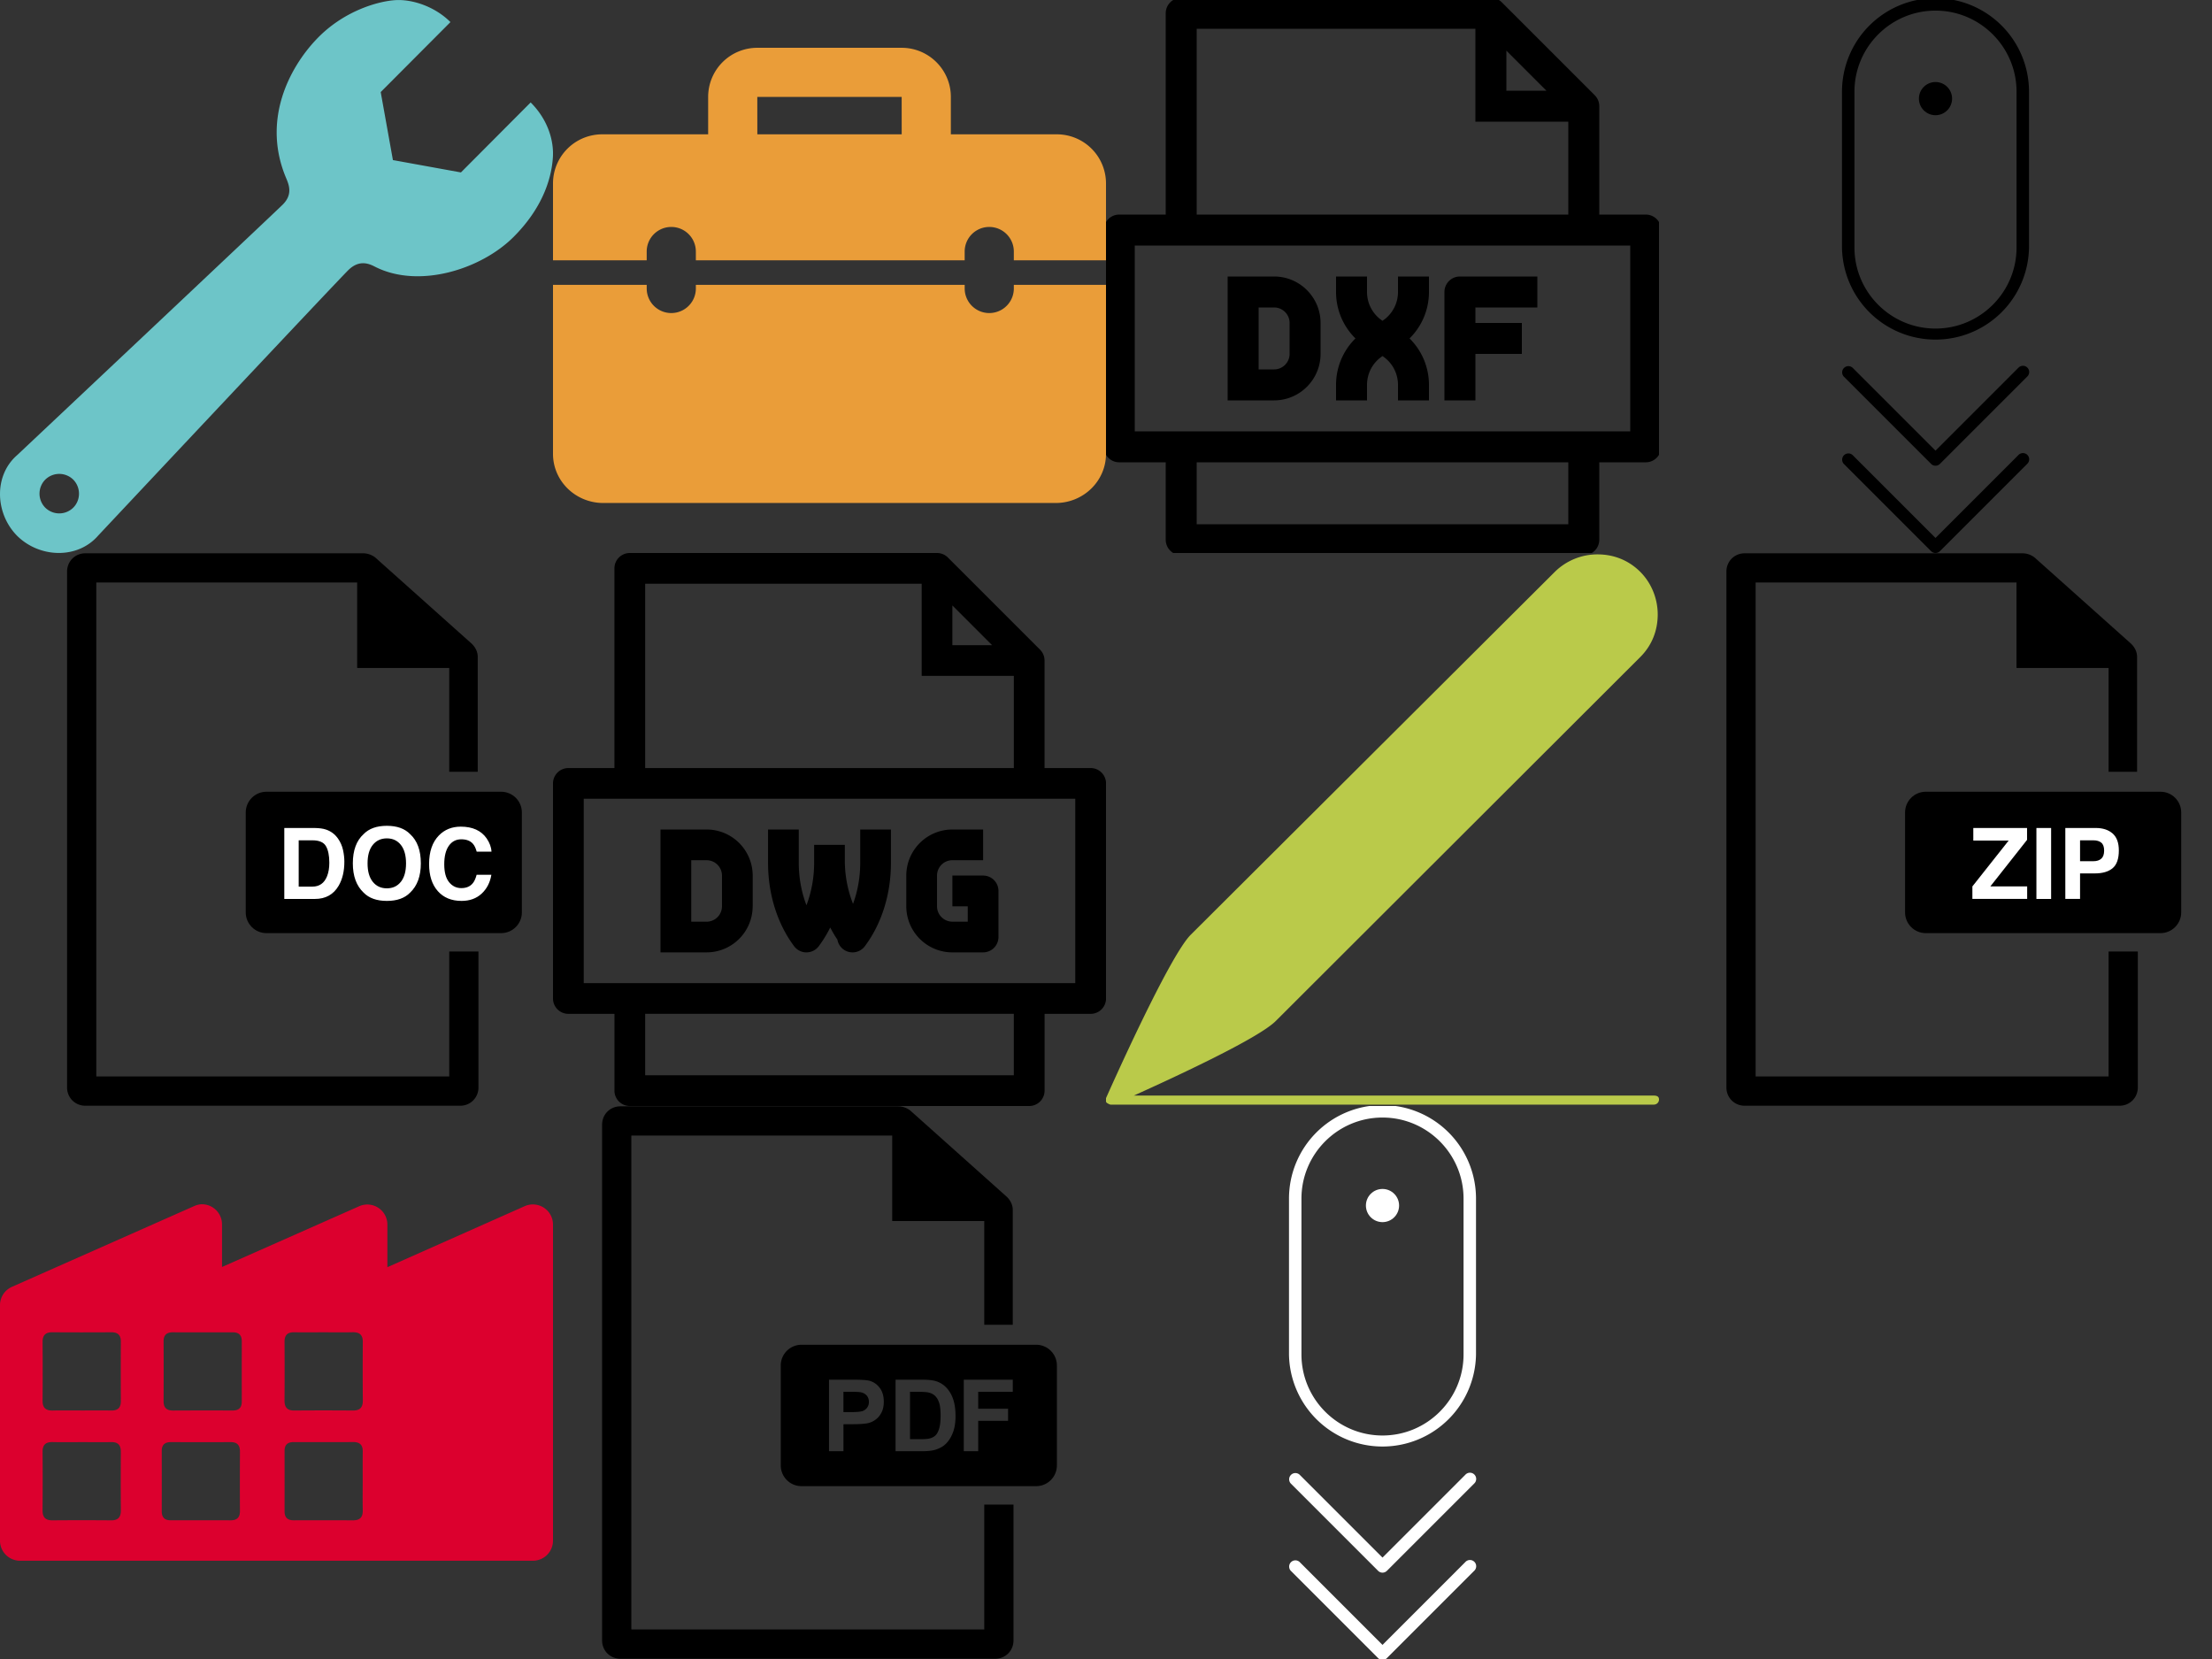 <?xml version="1.0" encoding="utf-8"?><!DOCTYPE svg PUBLIC "-//W3C//DTD SVG 1.1//EN" "http://www.w3.org/Graphics/SVG/1.1/DTD/svg11.dtd"><svg width="200" height="150" viewBox="0 0 200 150" xmlns="http://www.w3.org/2000/svg" xmlns:xlink="http://www.w3.org/1999/xlink"><rect x="0" y="0" width="200" height="150" fill="#333333" stroke="none"/><view id="buyer" viewBox="50 0 50 50"/><svg width="50" height="50" viewBox="-2.5 -2.5 50 50" x="50"><title>briefcase alt</title><g fill="#EA9D39"><path d="M39.167 23.583a2.22 2.22 0 0 1-4.444 0v-.327H10.417v.327a2.22 2.22 0 0 1-4.444 0v-.327H-2.5v15.28c0 2.457 2.037 4.443 4.55 4.443h40.9c2.513 0 4.55-1.99 4.55-4.445v-15.28h-8.334v.328zM43.052 9.645h-9.58V6.26c0-2.448-1.994-4.438-4.447-4.438h-13.05a4.44 4.44 0 0 0-4.447 4.44v3.383h-9.58A4.446 4.446 0 0 0-2.5 14.09v6.944h8.472v-.792a2.22 2.22 0 0 1 4.444 0v.792h24.306v-.792a2.22 2.22 0 0 1 4.444 0v.792H47.5V14.09a4.443 4.443 0 0 0-4.448-4.445zm-27.077-.002l-.003-3.382c0 .002 13.053.003 13.053.003l.003 3.382-13.053-.002z"/></g></svg><view id="designer" viewBox="100 50 50 50"/><svg width="50" height="50" viewBox="-2.5 -2.5 50 50" x="100" y="50"><path fill="#BACA4A" d="M47.032 46.557H.015C3.64 44.922 11.36 41.36 12.88 39.784L45.804 6.91c1.053-1.05 1.58-2.394 1.58-3.854s-.586-2.86-1.58-3.854c-1.053-1.05-2.398-1.577-3.86-1.577a5.493 5.493 0 0 0-3.86 1.577L5.16 32.018C3.174 34.003-2.265 46.265-2.5 46.79v.293c0 .058.058.117.058.117.058.058.117.058.175.117.058 0 .117.058.175.058H47.03c.235 0 .47-.175.47-.467s-.234-.35-.468-.35z"/></svg><view id="doc" viewBox="0 50 50 50"/><svg width="50" height="50" viewBox="0 0 50 50" y="50"><path d="M40.618 10.397v9.382h2.577V9.405c0-.463-.198-.86-.528-1.19L33.947.422a1.795 1.795 0 0 0-1.124-.395H7.716c-.925 0-1.652.727-1.652 1.652v46.645c0 .925.727 1.652 1.652 1.652H41.61c.924 0 1.65-.727 1.65-1.652v-12.29H40.62V47.33H8.708V2.667h23.586v7.73h8.324z"/><path d="M29.454 25.882c-.156-.03-.47-.044-.94-.044h-.63v1.835h.716c.514 0 .86-.034 1.032-.1a.856.856 0 0 0 .408-.32.874.874 0 0 0 .148-.502c0-.234-.07-.428-.207-.58a.906.906 0 0 0-.526-.288zM36.167 26.204c-.158-.15-.36-.25-.604-.304-.182-.04-.54-.062-1.072-.062h-.585v4.283h.975c.365 0 .628-.02.79-.06.212-.054.388-.143.527-.27.14-.126.254-.335.342-.624.087-.29.13-.685.13-1.184 0-.5-.043-.884-.13-1.15-.09-.27-.213-.478-.373-.628z"/><path d="M45.308 21.585H24.095c-1.037 0-1.877.84-1.877 1.877v9.03c0 1.038.84 1.878 1.877 1.878h21.213c1.037 0 1.877-.84 1.877-1.877v-9.03c0-1.04-.84-1.878-1.877-1.878z"/><g fill="#FFF"><path d="M29.464 25.002c.45.148.815.42 1.094.814.223.32.375.664.457 1.036.08.37.12.725.12 1.062 0 .853-.17 1.575-.513 2.167-.465.798-1.182 1.198-2.15 1.198h-2.767v-6.414h2.766c.4.005.73.05.994.138zm-2.457.976v4.186h1.238c.633 0 1.075-.312 1.325-.936.137-.342.206-.75.206-1.223 0-.652-.103-1.154-.308-1.503-.205-.35-.612-.524-1.222-.524h-1.24zM37.08 30.708c-.483.498-1.184.748-2.1.748-.917 0-1.618-.25-2.103-.748-.65-.613-.975-1.495-.975-2.646 0-1.175.325-2.057.975-2.646.484-.5 1.186-.75 2.102-.75.916 0 1.616.25 2.1.75.648.59.972 1.47.972 2.646 0 1.15-.323 2.033-.97 2.646zm-.836-.976c.312-.392.468-.948.468-1.67 0-.72-.156-1.276-.468-1.67-.312-.392-.733-.59-1.265-.59-.53 0-.955.197-1.272.588s-.474.95-.474 1.67c0 .724.157 1.28.474 1.672s.74.587 1.27.587c.533 0 .954-.196 1.266-.588zM39.687 25.534c.517-.528 1.174-.792 1.972-.792 1.067 0 1.848.354 2.342 1.062.27.397.418.796.437 1.196H43.1c-.086-.308-.195-.54-.328-.696-.24-.278-.593-.418-1.062-.418-.478 0-.854.197-1.13.59s-.413.95-.413 1.67c0 .718.145 1.257.436 1.615.29.36.66.538 1.11.538.458 0 .81-.153 1.05-.46.134-.166.244-.414.332-.745h1.332c-.115.7-.408 1.268-.88 1.706-.473.437-1.077.656-1.815.656-.912 0-1.63-.297-2.152-.89-.522-.593-.783-1.408-.783-2.444 0-1.12.296-1.982.89-2.588z"/></g></svg><view id="dwg" viewBox="50 50 50 50"/><svg width="50" height="50" viewBox="-2.5 -2.5 50 50" x="50" y="50"><path d="M46.11 16.944h-4.166V7.222a1.39 1.39 0 0 0-.407-.982l-8.333-8.333a1.39 1.39 0 0 0-.982-.407H4.444a1.39 1.39 0 0 0-1.39 1.39v18.055H-1.11a1.39 1.39 0 0 0-1.39 1.39v19.443c0 .767.623 1.39 1.39 1.39h4.167v6.943c0 .768.622 1.39 1.39 1.39h36.11a1.39 1.39 0 0 0 1.39-1.39v-6.943h4.166a1.39 1.39 0 0 0 1.39-1.39V18.334a1.39 1.39 0 0 0-1.39-1.39zM33.61 2.242l3.593 3.592H33.61V2.242zM5.834.278h25V8.61h8.333v8.334H5.833V.278zm33.334 44.444H5.833v-5.556h33.333v5.556zm5.555-8.333H.278V19.72h44.444V36.39z"/><path d="M15.556 29.444v-2.778A4.17 4.17 0 0 0 11.39 22.5H7.22v11.11h4.167a4.17 4.17 0 0 0 4.166-4.166zM10 25.278h1.39c.765 0 1.388.623 1.388 1.39v2.777a1.39 1.39 0 0 1-1.39 1.39H10v-5.557zM20.417 33.61a1.39 1.39 0 0 0 1.11-.555 10.89 10.89 0 0 0 1.038-1.693c.2.38.412.748.65 1.096a1.39 1.39 0 0 0 1.368 1.153c.428 0 .844-.198 1.11-.555 1.523-2.03 2.362-4.708 2.362-7.54V22.5h-2.778v3.016c0 1.296-.228 2.57-.65 3.71a10.75 10.75 0 0 1-.74-3.948v-1.39H21.11v1.628c0 1.342-.244 2.66-.694 3.832-.45-1.17-.694-2.49-.694-3.832V22.5h-2.778v3.016c0 2.832.84 5.51 2.36 7.54.264.35.675.555 1.113.555zM33.61 33.61h2.78a1.39 1.39 0 0 0 1.388-1.388v-4.167a1.39 1.39 0 0 0-1.39-1.39h-2.777v2.78H35v1.388h-1.39a1.39 1.39 0 0 1-1.388-1.39v-2.777c0-.766.623-1.39 1.39-1.39h2.777V22.5h-2.78a4.17 4.17 0 0 0-4.166 4.167v2.778a4.17 4.17 0 0 0 4.167 4.166z"/></svg><view id="dxf" viewBox="100 0 50 50"/><svg width="50" height="50" viewBox="-2.5 -7 50 50" x="100"><path d="M46.3 12.4h-4.2V2.6c0-.37-.148-.727-.41-.99l-8.4-8.4a1.404 1.404 0 0 0-.99-.41h-28a1.4 1.4 0 0 0-1.4 1.4v18.2h-4.2a1.4 1.4 0 0 0-1.4 1.4v19.6a1.4 1.4 0 0 0 1.4 1.4h4.2v7a1.4 1.4 0 0 0 1.4 1.4h36.4a1.4 1.4 0 0 0 1.4-1.4v-7h4.2a1.4 1.4 0 0 0 1.4-1.4V13.8a1.4 1.4 0 0 0-1.4-1.4zM33.7-2.42l3.62 3.62H33.7v-3.62zM5.7-4.4h25.2V4h8.4v8.4H5.7V-4.4zm33.6 44.8H5.7v-5.6h33.6v5.6zm5.6-8.4H.1V15.2h44.8V32z"/><path d="M16.9 25v-2.8c0-2.316-1.884-4.2-4.2-4.2H8.5v11.2h4.2c2.316 0 4.2-1.884 4.2-4.2zm-5.6-4.2h1.4c.772 0 1.4.628 1.4 1.4V25c0 .772-.628 1.4-1.4 1.4h-1.4v-5.6zM21.1 27.8c0-1.064.53-2.03 1.4-2.605a3.11 3.11 0 0 1 1.4 2.605v1.4h2.8v-1.4a5.89 5.89 0 0 0-1.754-4.2 5.89 5.89 0 0 0 1.754-4.2V18h-2.8v1.4a3.11 3.11 0 0 1-1.4 2.605 3.11 3.11 0 0 1-1.4-2.605V18h-2.8v1.4a5.89 5.89 0 0 0 1.754 4.2 5.89 5.89 0 0 0-1.754 4.2v1.4h2.8v-1.4zM30.9 25h4.2v-2.8h-4.2v-1.4h5.6V18h-7a1.4 1.4 0 0 0-1.4 1.4v9.8h2.8V25z"/></svg><view id="fitter" viewBox="0 0 50 50"/><svg width="50" height="50" viewBox="-2.5 -2.5 50 50"><path fill="#6DC5C8" d="M45.48 6.762l-6.304 6.328-6.15-1.116-1.104-6.15 6.305-6.327C36.81-1.92 34.79-2.568 33.295-2.49c-1.507.078-4.72.926-7.21 3.57-2.41 2.545-4.943 7.288-2.7 12.556.268.636.57 1.473-.324 2.366-.903.893-23.993 22.633-23.993 22.633-2.165 1.864-2.01 5.312-.01 7.32 2.03 2 5.456 2.12 7.32-.032 0 0 21.56-22.967 22.62-24.005.95-.926 1.798-.614 2.367-.324 3.973 2.053 9.63.268 12.566-2.667 2.935-2.935 3.47-5.77 3.56-7.22.09-1.44-.413-3.35-2.01-4.945zM4.124 43.4a1.805 1.805 0 0 1-2.533 0 1.805 1.805 0 0 1 0-2.533 1.805 1.805 0 0 1 2.533 0c.69.703.69 1.84 0 2.533z"/></svg><view id="headquarter" viewBox="0 100 50 50"/><svg width="50" height="50" viewBox="0 0 50 50" y="100"><path fill="#DC002E" d="M48.17 8.9a1.82 1.82 0 0 0-.724.155l-12.42 5.52V10.7a1.816 1.816 0 0 0-2.532-1.645l-12.42 5.5V10.7a1.815 1.815 0 0 0-1.814-1.815h-.038c-.236.012-.467.07-.68.17L1.076 16.352c-.65.29-1.072.932-1.077 1.644V39.3c0 1.002.81 1.815 1.814 1.815h46.37A1.816 1.816 0 0 0 50 39.3V10.7a1.82 1.82 0 0 0-1.83-1.8zM3.85 21.35c-.005-.64.28-.9.91-.893 1.765.015 3.53.012 5.294.002.587-.004.875.24.872.846-.01 1.792-.01 3.585 0 5.377.003.6-.276.86-.867.85-.87-.012-1.737-.003-2.606-.003-.896 0-1.792-.014-2.688.005-.63.013-.92-.246-.915-.89.014-1.765.014-3.53 0-5.294zm6.19 16.112c-1.763-.014-3.528-.014-5.292 0-.64.005-.904-.274-.9-.907a333.4 333.4 0 0 0 .002-5.292c-.005-.653.307-.89.928-.877.896.02 1.792.005 2.688.005.868 0 1.737.01 2.604-.002.597-.008.858.27.855.864-.01 1.764-.014 3.528.002 5.293.005.624-.24.922-.886.917zm11.654-.837c.003.61-.3.845-.882.836-.868-.013-1.736-.003-2.604-.003-.924 0-1.848-.004-2.772 0-.554.004-.813-.266-.812-.816.004-1.82.004-3.64 0-5.46 0-.57.294-.794.838-.792 1.792.006 3.584.008 5.377 0 .596-.004.86.266.856.86-.01 1.792-.01 3.585-.002 5.377zm.166-9.892c0 .565-.286.8-.832.798a602.34 602.34 0 0 0-5.377.003c-.594.003-.864-.26-.86-.856.008-1.792.008-3.585 0-5.377-.004-.607.29-.85.875-.842.896.013 1.792.004 2.688.004s1.792.004 2.688 0c.55-.004.82.255.82.81-.003 1.82-.003 3.64 0 5.46zm10.068 10.73c-1.792-.014-3.584-.01-5.376-.004-.55 0-.824-.25-.823-.808.003-1.82.003-3.64 0-5.46-.003-.563.278-.806.826-.804 1.792.005 3.585.008 5.376-.002.592-.003.875.252.867.85-.012.897-.004 1.793-.004 2.69 0 .867-.015 1.735.005 2.603.016.618-.217.936-.872.932zm-.025-9.93a321.905 321.905 0 0 0-5.292 0c-.646.006-.89-.292-.886-.918.015-1.764.012-3.528.002-5.293-.003-.593.257-.87.855-.863.897.01 1.793.002 2.69.002.867 0 1.735.015 2.603-.005.62-.014.933.225.928.877a333.53 333.53 0 0 0 .002 5.293c.005.633-.26.912-.9.907z"/></svg><view id="pdf" viewBox="50 100 50 50"/><svg width="50" height="50" viewBox="-2.5 -7 50 50" x="50" y="100"><path d="M36.493 3.4v9.38h2.577V2.41c0-.463-.198-.86-.528-1.19l-8.72-7.795a1.795 1.795 0 0 0-1.124-.396H3.59c-.924 0-1.65.727-1.65 1.652v46.644c0 .925.726 1.652 1.65 1.652h33.894c.925 0 1.652-.727 1.652-1.652v-12.29h-2.643V40.33H4.583V-4.33h23.586V3.4h8.323z"/><path d="M25.33 18.884c-.157-.03-.47-.044-.94-.044h-.63v1.835h.715c.514 0 .86-.034 1.032-.1a.856.856 0 0 0 .408-.32.874.874 0 0 0 .148-.502c0-.235-.07-.43-.207-.582a.906.906 0 0 0-.527-.286zM32.042 19.206c-.158-.15-.36-.25-.604-.304-.182-.04-.54-.062-1.072-.062h-.586v4.283h.975c.365 0 .628-.02.79-.062.212-.052.388-.14.527-.268.14-.126.254-.335.342-.624.088-.29.132-.685.132-1.184 0-.5-.044-.884-.132-1.15-.09-.27-.212-.478-.372-.628z"/><path d="M41.183 14.587H19.97c-1.037 0-1.877.84-1.877 1.877v9.03c0 1.038.84 1.878 1.877 1.878h21.213c1.037 0 1.877-.84 1.877-1.877v-9.03c0-1.04-.84-1.878-1.877-1.878zm-13.992 6.15c-.143.27-.326.482-.548.636a1.883 1.883 0 0 1-.677.306c-.312.06-.763.092-1.354.092h-.85v2.44h-1.306v-6.467h2.095c.793 0 1.31.032 1.552.097.37.097.68.308.93.633s.376.745.376 1.26c0 .396-.073.73-.217 1zm6.506 1.68c-.162.47-.393.85-.692 1.14-.226.222-.532.394-.918.517-.288.09-.673.137-1.156.137h-2.457v-6.465h2.386c.537 0 .947.04 1.23.123.38.112.704.31.975.596.27.285.477.634.617 1.048.14.413.212.923.212 1.528 0 .532-.065.99-.198 1.376zm5.376-3.578h-3.127v1.53h2.7v1.093h-2.7v2.748H34.64v-6.464h4.432v1.093z"/></svg><view id="scroll" viewBox="100 100 50 50"/><svg width="50" height="50" viewBox="-2.5 -2.5 50 50" x="100" y="100"><circle fill="#FFF" cx="22.5" cy="6.5" r="1.5"/><path fill="#FFF" d="M22.5-2.583a8.456 8.456 0 0 0-8.455 8.456v14.09a8.456 8.456 0 0 0 16.91 0V5.873A8.456 8.456 0 0 0 22.5-2.583zm7.328 22.545c0 4.04-3.287 7.33-7.328 7.33s-7.328-3.29-7.328-7.33V5.872c0-4.04 3.287-7.328 7.328-7.328s7.328 3.288 7.328 7.33V19.96zM29.993 30.838L22.5 38.33l-7.493-7.492a.564.564 0 0 0-.797.797l7.89 7.89a.562.562 0 0 0 .8 0l7.89-7.89a.564.564 0 1 0-.797-.797z"/><path fill="#FFF" d="M29.993 38.73L22.5 46.223l-7.493-7.493a.564.564 0 0 0-.797.797l7.89 7.89a.562.562 0 0 0 .8 0l7.89-7.89a.564.564 0 1 0-.797-.797z"/></svg><view id="scroll-dark" viewBox="150 0 50 50"/><svg width="50" height="50" viewBox="0 0 50 50" x="150"><circle cx="25" cy="8.917" r="1.5"/><path d="M25-.166a8.456 8.456 0 0 0-8.455 8.456v14.09a8.456 8.456 0 0 0 16.91 0V8.29A8.456 8.456 0 0 0 25-.166zm7.328 22.545c0 4.04-3.287 7.328-7.328 7.328s-7.328-3.288-7.328-7.33V8.29C17.672 4.25 20.96.96 25 .96s7.328 3.29 7.328 7.33v14.09zM32.493 33.255L25 40.748l-7.493-7.493a.564.564 0 0 0-.797.797l7.89 7.89a.562.562 0 0 0 .8 0l7.89-7.89a.564.564 0 1 0-.797-.797z"/><path d="M32.493 41.147L25 48.64l-7.493-7.493a.564.564 0 0 0-.797.797l7.89 7.89a.562.562 0 0 0 .8 0l7.89-7.89a.564.564 0 1 0-.797-.797z"/></svg><view id="zip" viewBox="150 50 50 50"/><svg width="50" height="50" viewBox="0 0 50 50" x="150" y="50"><path d="M40.65 10.397v9.382h2.576V9.405c0-.463-.198-.86-.528-1.19L33.978.422a1.795 1.795 0 0 0-1.124-.395H7.747c-.925 0-1.652.727-1.652 1.652v46.645c0 .925.727 1.652 1.652 1.652H41.64c.925 0 1.652-.727 1.652-1.652v-12.29H40.65V47.33H8.737V2.667h23.587v7.73h8.324z"/><path d="M29.485 25.882c-.156-.03-.47-.044-.94-.044h-.63v1.835h.716c.515 0 .86-.034 1.033-.1a.856.856 0 0 0 .408-.32.874.874 0 0 0 .15-.502c0-.234-.07-.428-.208-.58a.906.906 0 0 0-.527-.288zM36.198 26.204c-.158-.15-.36-.25-.604-.304-.182-.04-.54-.062-1.072-.062h-.586v4.283h.975c.366 0 .63-.02.79-.06.213-.054.39-.143.528-.27.14-.126.254-.335.342-.624.088-.29.132-.685.132-1.184 0-.5-.044-.884-.132-1.15-.09-.27-.212-.478-.372-.628z"/><path d="M45.34 21.585H24.125c-1.037 0-1.877.84-1.877 1.877v9.03c0 1.038.84 1.878 1.876 1.878H45.34c1.036 0 1.876-.84 1.876-1.877v-9.03c0-1.04-.84-1.878-1.877-1.878z"/><g fill="#FFF"><path d="M28.335 30.146L31.615 26h-3.197v-1.137h4.86v1.075l-3.32 4.208h3.33v1.13h-4.953v-1.13zM35.454 31.278h-1.33v-6.414h1.33v6.414zM41.013 28.5c-.375.314-.91.47-1.608.47H38.07v2.307h-1.332v-6.414h2.754c.635 0 1.142.166 1.52.496.377.33.565.842.565 1.535 0 .758-.188 1.293-.564 1.606zm-1.023-2.31c-.17-.14-.407-.212-.713-.212H38.07v1.888h1.208c.306 0 .543-.077.713-.23s.256-.397.256-.73-.086-.573-.256-.715z"/></g></svg></svg>